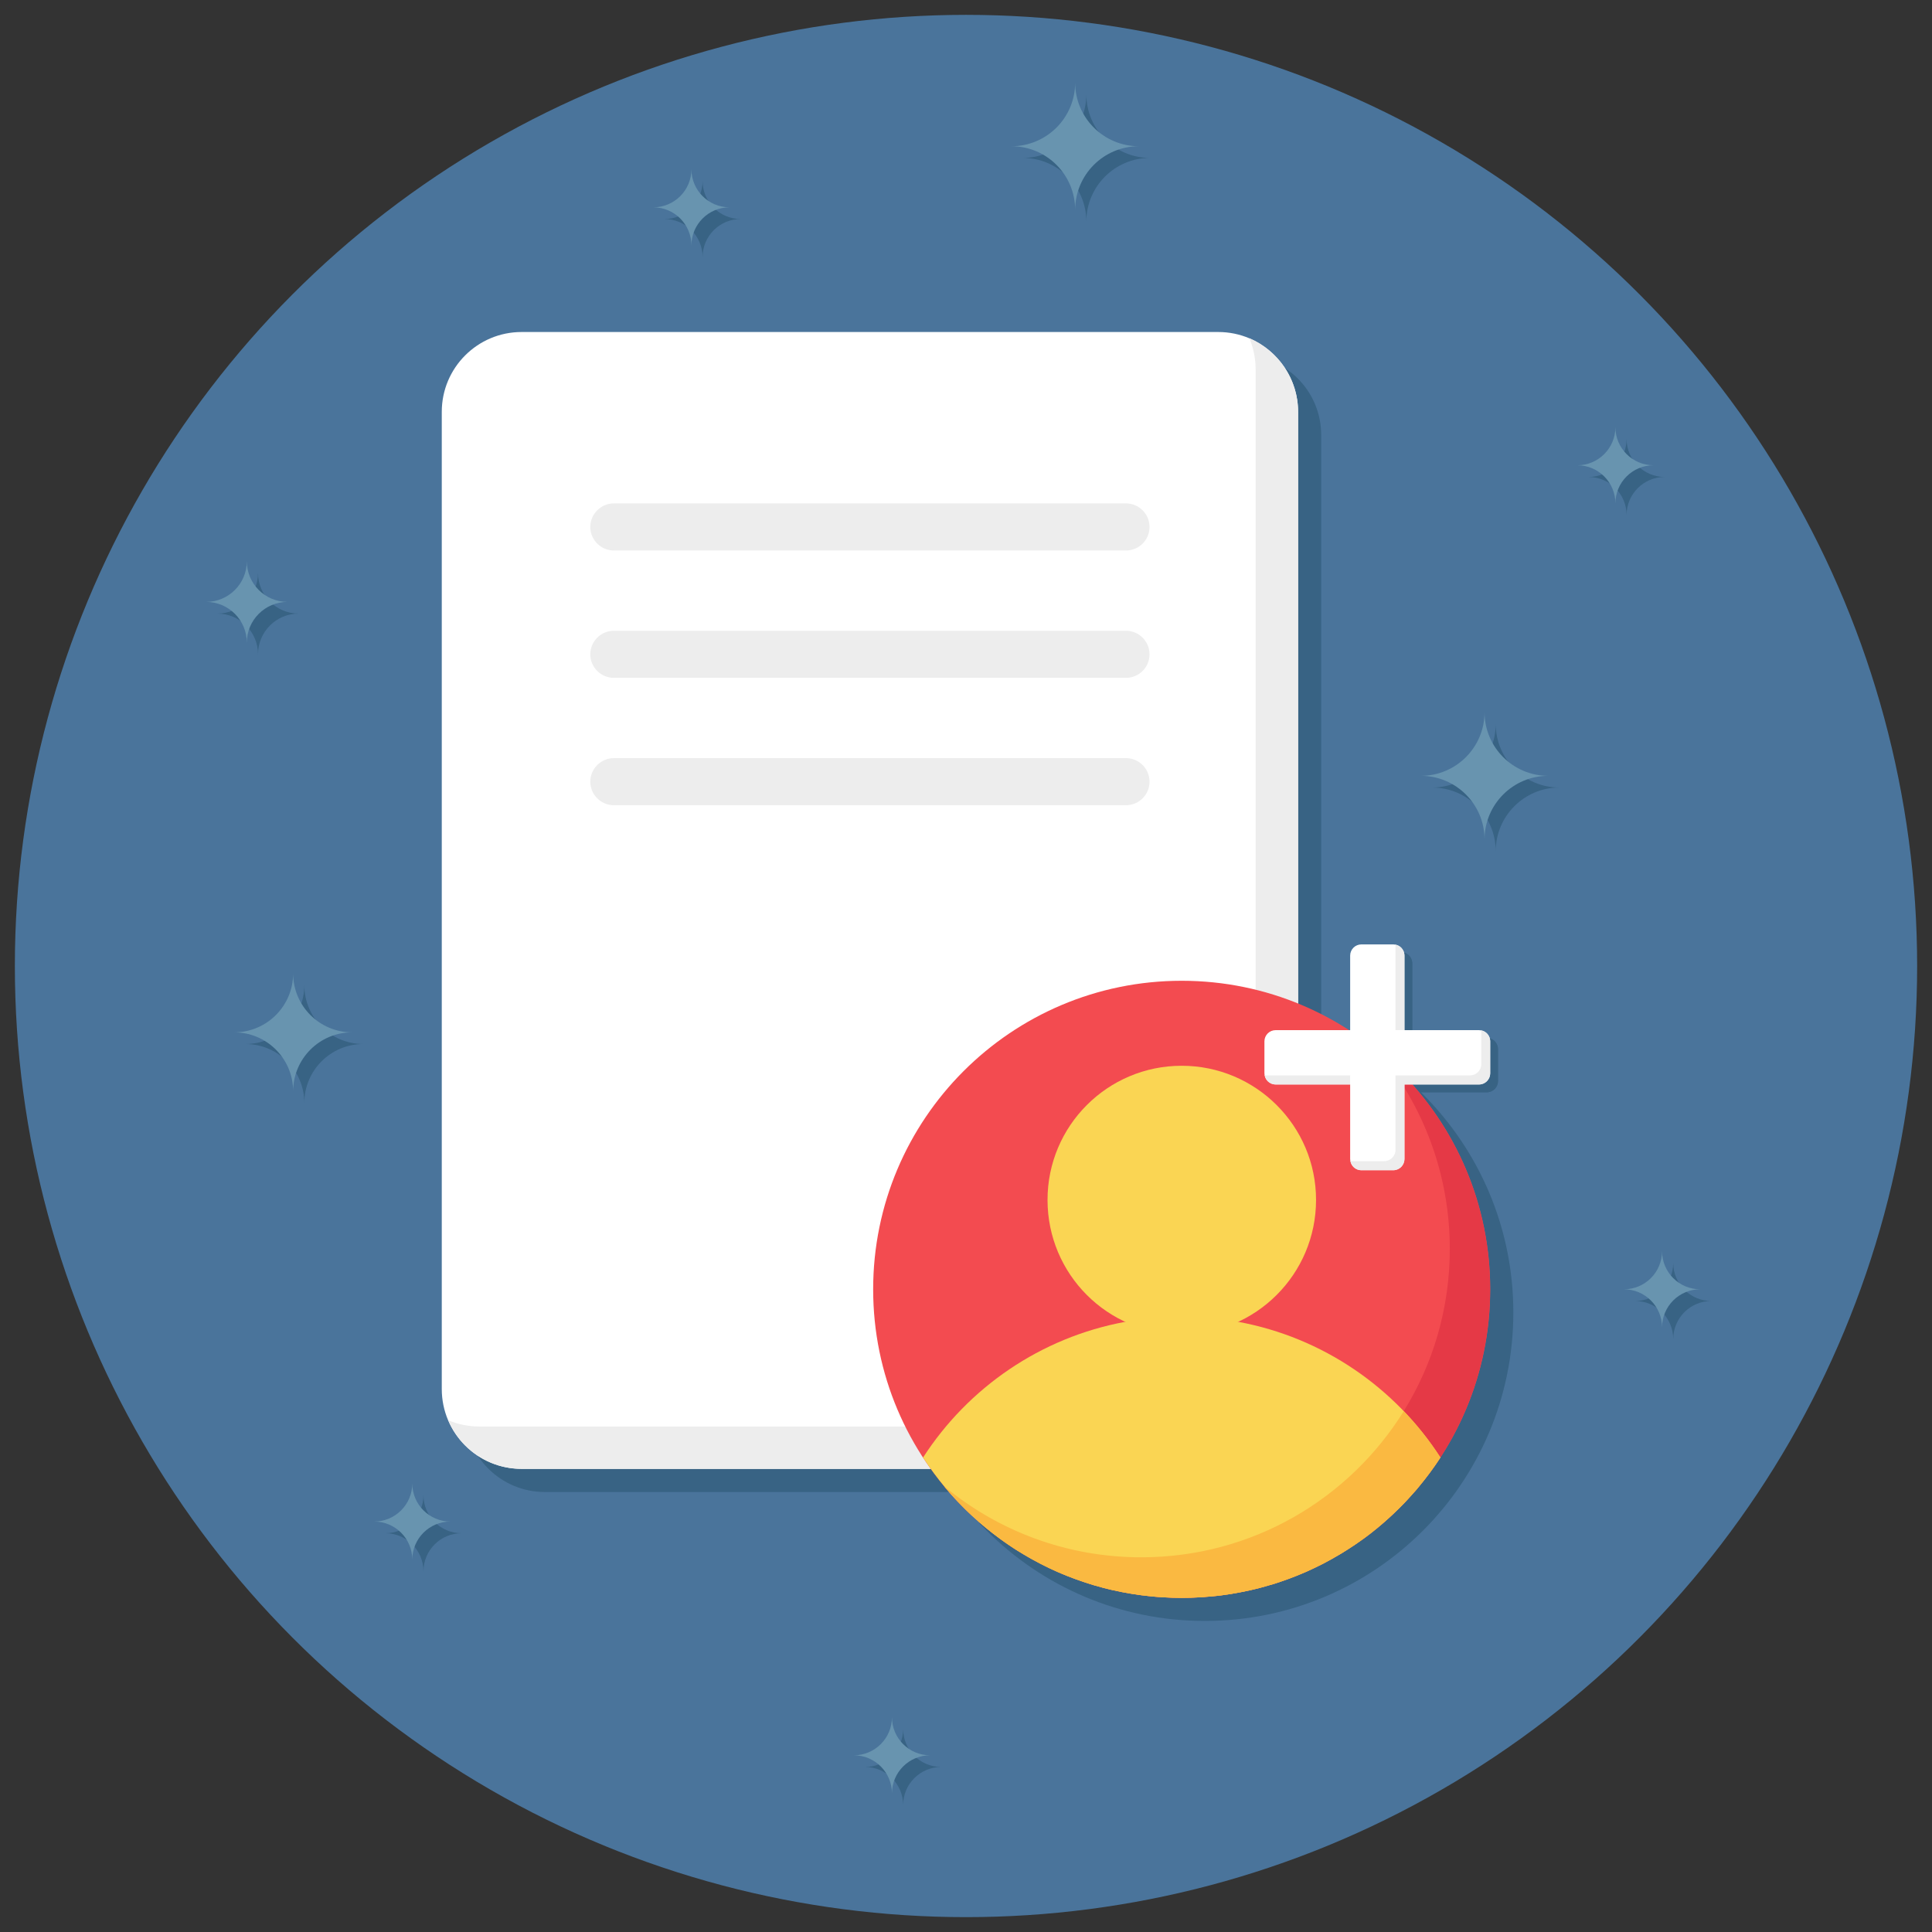 <svg xmlns="http://www.w3.org/2000/svg" enable-background="new 0 0 130 130" viewBox="0 0 130 130" id="assign">
  <rect x="0" y="0" width="130" height="130" fill="#333333" stroke="none"/>
  <circle cx="65" cy="65" r="64" fill="#4A749B"></circle>
  <path fill="#386384" d="M88.9,29.269V95.021c0,2.967-2.405,5.373-5.373,5.373h-46.872
			c-2.967,0-5.373-2.405-5.373-5.373V29.269c0-2.967,2.405-5.373,5.373-5.373h46.872
			C86.495,23.896,88.9,26.302,88.9,29.269z"></path>
  <path fill="#386384" d="M101.829,88.31c0,11.47-9.29,20.76-20.76,20.76s-20.76-9.29-20.76-20.76
			c0-11.454,9.29-20.76,20.76-20.76S101.829,76.856,101.829,88.31z"></path>
  <path fill="#386384" d="M100.798,70.596v2.145c0,0.417-0.338,0.755-0.755,0.755h-5.014v5.014
			c0,0.417-0.338,0.755-0.755,0.755h-2.145c-0.417,0-0.755-0.338-0.755-0.755v-5.014h-5.014
			c-0.417,0-0.755-0.338-0.755-0.755v-2.145c0-0.417,0.338-0.755,0.755-0.755h5.014v-5.014
			c0-0.417,0.338-0.755,0.755-0.755h2.145c0.417,0,0.755,0.338,0.755,0.755v5.014h5.014
			C100.46,69.841,100.798,70.179,100.798,70.596z"></path>
  <path fill="#386384" d="M85.754 72.887h5.619v.61h-5.009c-.37 0-.69-.27-.74-.63C85.664 72.887 85.704 72.887 85.754 72.887zM94.424 64.217c0-.04 0-.09-.02-.13.36.05.62.37.62.74v5.014h-.6V64.217zM100.794 70.597v2.14c0 .42-.33.76-.75.76h-5.02v5.01c0 .42-.33.76-.75.76h-2.15c-.37 0-.68-.27-.73-.63.04.02.08.02.13.02h2.14c.42 0 .76-.34.76-.75v-5.02h5.01c.42 0 .76-.33.76-.75v-2.15c0-.04 0-.09-.02-.13C100.534 69.907 100.794 70.227 100.794 70.597zM20.477 74.218L20.477 74.218c0-2.191 1.776-3.968 3.968-3.968v-0c-2.191 0-3.968-1.776-3.968-3.968h-0c0 2.191-1.776 3.968-3.968 3.968v0C18.701 70.251 20.477 72.027 20.477 74.218zM100.644 57.278L100.644 57.278c0-2.368 1.919-4.287 4.287-4.287v-0c-2.368 0-4.287-1.919-4.287-4.287H100.644c0 2.368-1.919 4.287-4.287 4.287v0C98.725 52.991 100.644 54.91 100.644 57.278zM73.097 14.913L73.097 14.913c0-2.368 1.919-4.287 4.287-4.287V10.626c-2.368 0-4.287-1.919-4.287-4.287h-0c0 2.368-1.919 4.287-4.287 4.287v0C71.178 10.626 73.097 12.546 73.097 14.913zM112.588 90.107L112.588 90.107c0-1.417 1.149-2.566 2.566-2.566v-0c-1.417 0-2.566-1.149-2.566-2.566h-0c0 1.417-1.149 2.566-2.566 2.566v0C111.439 87.54 112.588 88.689 112.588 90.107zM60.77 121.462L60.77 121.462c0-1.417 1.149-2.566 2.566-2.566v-0c-1.417 0-2.566-1.149-2.566-2.566h-0c0 1.417-1.149 2.566-2.566 2.566v0C59.621 118.896 60.77 120.045 60.77 121.462zM28.494 105.734L28.494 105.734c0-1.417 1.149-2.566 2.566-2.566v-0c-1.417 0-2.566-1.149-2.566-2.566h0c0 1.417-1.149 2.566-2.566 2.566v0C27.345 103.167 28.494 104.316 28.494 105.734zM17.361 38.547L17.361 38.547c0 1.514 1.227 2.74 2.74 2.74v0c-1.514 0-2.74 1.227-2.74 2.74h-0c0-1.514-1.227-2.74-2.74-2.74v-0C16.134 41.288 17.361 40.061 17.361 38.547zM109.449 29.528L109.449 29.528c0 1.417 1.149 2.566 2.566 2.566v0c-1.417 0-2.566 1.149-2.566 2.566h-0c0-1.417-1.149-2.566-2.566-2.566v-0C108.3 32.094 109.449 30.945 109.449 29.528zM47.276 12.171L47.276 12.171c0 1.417 1.149 2.566 2.566 2.566v0c-1.417 0-2.566 1.149-2.566 2.566h0c0-1.417-1.149-2.566-2.566-2.566v-0C46.127 14.737 47.276 13.588 47.276 12.171z"></path>
  <path fill="#6894AF" d="M19.725 73.432L19.725 73.432c0-2.191 1.776-3.968 3.968-3.968v-0c-2.191 0-3.968-1.776-3.968-3.968H19.725c0 2.191-1.776 3.968-3.968 3.968V69.464C17.948 69.464 19.725 71.24 19.725 73.432zM99.892 56.491L99.892 56.491c0-2.368 1.919-4.287 4.287-4.287v-0c-2.368 0-4.287-1.919-4.287-4.287h-0c0 2.368-1.919 4.287-4.287 4.287v0C97.972 52.204 99.892 54.123 99.892 56.491zM72.345 14.127L72.345 14.127c0-2.368 1.919-4.287 4.287-4.287V9.84c-2.368 0-4.287-1.919-4.287-4.287h-0c0 2.368-1.919 4.287-4.287 4.287v0C70.426 9.84 72.345 11.759 72.345 14.127zM111.836 89.32L111.836 89.32c0-1.417 1.149-2.566 2.566-2.566v-0c-1.417 0-2.566-1.149-2.566-2.566h-0c0 1.417-1.149 2.566-2.566 2.566v0C110.687 86.754 111.836 87.903 111.836 89.32zM60.018 120.676L60.018 120.676c0-1.417 1.149-2.566 2.566-2.566v-0c-1.417 0-2.566-1.149-2.566-2.566h-0c0 1.417-1.149 2.566-2.566 2.566v0C58.869 118.109 60.018 119.258 60.018 120.676zM27.742 104.947L27.742 104.947c0-1.417 1.149-2.566 2.566-2.566v-0c-1.417 0-2.566-1.149-2.566-2.566h-0c0 1.417-1.149 2.566-2.566 2.566v0C26.593 102.381 27.742 103.53 27.742 104.947zM16.608 37.761L16.608 37.761c0 1.514 1.227 2.74 2.74 2.74v0c-1.514 0-2.74 1.227-2.74 2.74h-0c0-1.514-1.227-2.74-2.74-2.74v-0C15.381 40.501 16.608 39.274 16.608 37.761zM108.697 28.741L108.697 28.741c0 1.417 1.149 2.566 2.566 2.566v0c-1.417 0-2.566 1.149-2.566 2.566h-0c0-1.417-1.149-2.566-2.566-2.566V31.308C107.548 31.308 108.697 30.158 108.697 28.741zM46.524 11.384L46.524 11.384c0 1.417 1.149 2.566 2.566 2.566v0c-1.417 0-2.566 1.149-2.566 2.566h-0c0-1.417-1.149-2.566-2.566-2.566v-0C45.375 13.951 46.524 12.802 46.524 11.384z"></path>
  <g>
    <path fill="#FFF" d="M87.344,27.713V93.465c0,2.967-2.405,5.373-5.373,5.373h-46.872
			c-2.967,0-5.373-2.405-5.373-5.373V27.713c0-2.967,2.405-5.373,5.373-5.373h46.872
			C84.938,22.34,87.344,24.746,87.344,27.713z"></path>
    <path fill="#EDEDED" d="M39.719 35.462c0-.88.72-1.59 1.59-1.59h34.45c.88 0 1.59.71 1.59 1.59 0 .87-.71 1.58-1.59 1.58H41.309C40.439 37.042 39.719 36.332 39.719 35.462zM77.349 52.602c0 .87-.71 1.58-1.59 1.58H41.309c-.87 0-1.59-.71-1.59-1.58 0-.88.72-1.59 1.59-1.59h34.45C76.639 51.012 77.349 51.722 77.349 52.602zM77.349 44.032c0 .87-.71 1.58-1.59 1.58H41.309c-.87 0-1.59-.71-1.59-1.58 0-.88.72-1.59 1.59-1.59h34.45C76.639 42.442 77.349 43.152 77.349 44.032z"></path>
    <path fill="#EDEDED" d="M87.348,27.716V93.469c0,2.964-2.414,5.365-5.378,5.365H35.105
			c-2.23,0-4.132-1.338-4.945-3.266c0.643,0.262,1.338,0.419,2.086,0.419h46.879
			c2.964,0,5.364-2.4,5.364-5.378V24.856c0-0.747-0.157-1.456-0.419-2.098
			C85.984,23.584,87.348,25.499,87.348,27.716z"></path>
    <path fill="#F34B50" d="M100.273,86.754c0,11.47-9.29,20.76-20.76,20.76s-20.76-9.29-20.76-20.76
			c0-11.454,9.29-20.76,20.76-20.76S100.273,75.3,100.273,86.754z"></path>
    <path fill="#E53946" d="M100.268,86.753c0,4.184-1.233,8.067-3.345,11.319
			c-0.42,0.656-0.892,1.285-1.39,1.889c-0.158,0.21-0.328,0.407-0.511,0.59
			c-0.328,0.38-0.682,0.761-1.063,1.115c-0.158,0.158-0.315,0.302-0.472,0.446
			c-0.511,0.472-1.049,0.918-1.613,1.338c-0.144,0.105-0.289,0.21-0.446,0.315
			c-0.249,0.17-0.511,0.354-0.774,0.511c-0.249,0.171-0.512,0.328-0.787,0.472
			c-0.144,0.092-0.302,0.183-0.459,0.262c-0.288,0.171-0.59,0.315-0.892,0.459
			c-0.21,0.105-0.42,0.197-0.643,0.302c-0.118,0.052-0.249,0.105-0.38,0.157
			c-0.236,0.105-0.485,0.197-0.734,0.289c-0.066,0.026-0.131,0.053-0.21,0.079
			c-0.249,0.092-0.511,0.171-0.761,0.262c-0.118,0.039-0.249,0.079-0.394,0.105
			c-0.223,0.079-0.459,0.144-0.682,0.197c-0.499,0.131-1.01,0.236-1.521,0.328
			c-0.276,0.053-0.538,0.092-0.813,0.131c-0.118,0.013-0.249,0.039-0.38,0.053
			c-0.262,0.026-0.525,0.053-0.787,0.065c-0.17,0.026-0.341,0.04-0.525,0.04
			c-0.38,0.026-0.774,0.039-1.167,0.039c-0.407,0-0.8-0.013-1.194-0.039
			c-0.275-0.013-0.551-0.026-0.826-0.066c-0.158-0.013-0.328-0.026-0.499-0.053
			c-0.249-0.026-0.485-0.053-0.734-0.105c-0.144-0.013-0.289-0.039-0.42-0.066
			c-0.262-0.039-0.525-0.092-0.774-0.157c-0.131-0.013-0.262-0.053-0.394-0.079
			c-0.302-0.066-0.577-0.144-0.866-0.236c-0.066-0.013-0.118-0.026-0.17-0.039
			c-0.341-0.105-0.669-0.21-0.997-0.328c-1.076-0.367-2.112-0.839-3.096-1.377
			c-0.262-0.144-0.498-0.275-0.748-0.433c-0.419-0.236-0.826-0.511-1.22-0.787
			c-0.289-0.21-0.564-0.42-0.839-0.63c-0.249-0.197-0.485-0.394-0.721-0.59
			c-0.092-0.066-0.171-0.131-0.249-0.223c-0.249-0.21-0.485-0.433-0.721-0.656
			c-0.499-0.485-0.984-0.997-1.43-1.535c-0.026-0.039-0.066-0.066-0.092-0.105
			c0,0,0.013,0,0.026,0.013c3.594,2.977,8.211,4.761,13.235,4.761c7.476,0,14.008-3.935,17.668-9.837
			c1.967-3.174,3.096-6.912,3.096-10.913c0-5.037-1.797-9.667-4.788-13.261
			C97.343,74.581,100.268,80.326,100.268,86.753z"></path>
    <path fill="#FAD553" d="M88.554,80.739c0,5.002-4.057,9.042-9.042,9.042s-9.026-4.041-9.026-9.042
				c0-4.985,4.041-9.026,9.026-9.026S88.554,75.754,88.554,80.739z"></path>
    <path fill="#FAD553" d="M96.923,98.073c-3.699,5.693-10.113,9.444-17.406,9.444
				c-7.306,0-13.72-3.751-17.406-9.444c3.03-4.696,7.909-8.08,13.602-9.129c0.013,0,0.013,0,0.013,0
				c1.233-0.236,2.492-0.354,3.791-0.354c1.299,0,2.558,0.118,3.791,0.354c0,0,0,0,0.013,0
				C89.014,89.993,93.893,93.377,96.923,98.073z"></path>
    <g>
      <path fill="#FAB941" d="M96.923,98.073c-0.42,0.656-0.892,1.285-1.39,1.889
				c-0.158,0.21-0.328,0.407-0.511,0.59c-0.328,0.38-0.682,0.761-1.063,1.115
				c-0.158,0.158-0.315,0.302-0.472,0.446c-0.511,0.472-1.049,0.918-1.613,1.338
				c-0.144,0.105-0.289,0.21-0.446,0.315c-0.249,0.17-0.511,0.354-0.774,0.511
				c-0.249,0.171-0.512,0.328-0.787,0.472c-0.144,0.092-0.302,0.183-0.459,0.262
				c-0.288,0.171-0.59,0.315-0.892,0.459c-0.21,0.105-0.42,0.197-0.643,0.302
				c-0.118,0.052-0.249,0.105-0.38,0.157c-0.236,0.105-0.485,0.197-0.734,0.289
				c-0.066,0.026-0.131,0.053-0.21,0.079c-0.249,0.092-0.511,0.171-0.761,0.262
				c-0.118,0.039-0.249,0.079-0.394,0.105c-0.223,0.079-0.459,0.144-0.682,0.197
				c-0.499,0.131-1.01,0.236-1.521,0.328c-0.276,0.053-0.538,0.092-0.813,0.131
				c-0.118,0.013-0.249,0.039-0.38,0.053c-0.262,0.026-0.525,0.053-0.787,0.065
				c-0.17,0.026-0.341,0.04-0.525,0.04c-0.38,0.026-0.774,0.039-1.167,0.039
				c-0.407,0-0.8-0.013-1.194-0.039c-0.275-0.013-0.551-0.026-0.826-0.066
				c-0.158-0.013-0.328-0.026-0.499-0.053c-0.249-0.026-0.485-0.053-0.734-0.105
				c-0.144-0.013-0.289-0.039-0.42-0.066c-0.262-0.039-0.525-0.092-0.774-0.157
				c-0.131-0.013-0.262-0.053-0.394-0.079c-0.302-0.066-0.577-0.144-0.866-0.236
				c-0.066-0.013-0.118-0.026-0.17-0.039c-0.341-0.105-0.669-0.21-0.997-0.328
				c-1.076-0.367-2.112-0.827-3.096-1.377c-0.249-0.131-0.498-0.275-0.748-0.433
				c-0.419-0.236-0.826-0.511-1.22-0.787c-0.289-0.21-0.564-0.42-0.839-0.63
				c-0.249-0.197-0.485-0.394-0.721-0.59c-0.092-0.066-0.171-0.131-0.249-0.223
				c-0.249-0.21-0.485-0.433-0.721-0.656c-0.499-0.485-0.984-0.997-1.43-1.535
				c-0.026-0.039-0.053-0.066-0.066-0.092c3.594,2.977,8.211,4.761,13.235,4.761
				c7.476,0,14.008-3.935,17.668-9.837C95.375,95.909,96.202,96.958,96.923,98.073z"></path>
    </g>
  </g>
  <g>
    <path fill="#FFF" d="M100.273,70.071v2.145c0,0.417-0.338,0.755-0.755,0.755h-5.014v5.014
			c0,0.417-0.338,0.755-0.755,0.755h-2.145c-0.417,0-0.755-0.338-0.755-0.755v-5.014h-5.014
			c-0.417,0-0.755-0.338-0.755-0.755v-2.145c0-0.417,0.338-0.755,0.755-0.755h5.014v-5.014
			c0-0.417,0.338-0.755,0.755-0.755h2.145c0.417,0,0.755,0.338,0.755,0.755v5.014h5.014
			C99.935,69.316,100.273,69.654,100.273,70.071z"></path>
    <path fill="#EDEDED" d="M85.229 72.362h5.619v.61h-5.009c-.37 0-.69-.27-.74-.63C85.139 72.362 85.179 72.362 85.229 72.362zM93.899 63.692c0-.04 0-.09-.02-.13.36.05.62.37.62.74v5.014h-.6V63.692zM100.269 70.072v2.14c0 .42-.33.76-.75.76h-5.02v5.01c0 .42-.33.76-.75.76h-2.15c-.37 0-.68-.27-.73-.63.04.02.08.02.13.02h2.14c.42 0 .76-.34.76-.75v-5.02h5.01c.42 0 .76-.33.76-.75v-2.15c0-.04 0-.09-.02-.13C100.009 69.382 100.269 69.702 100.269 70.072z"></path>
  </g>
</svg>
